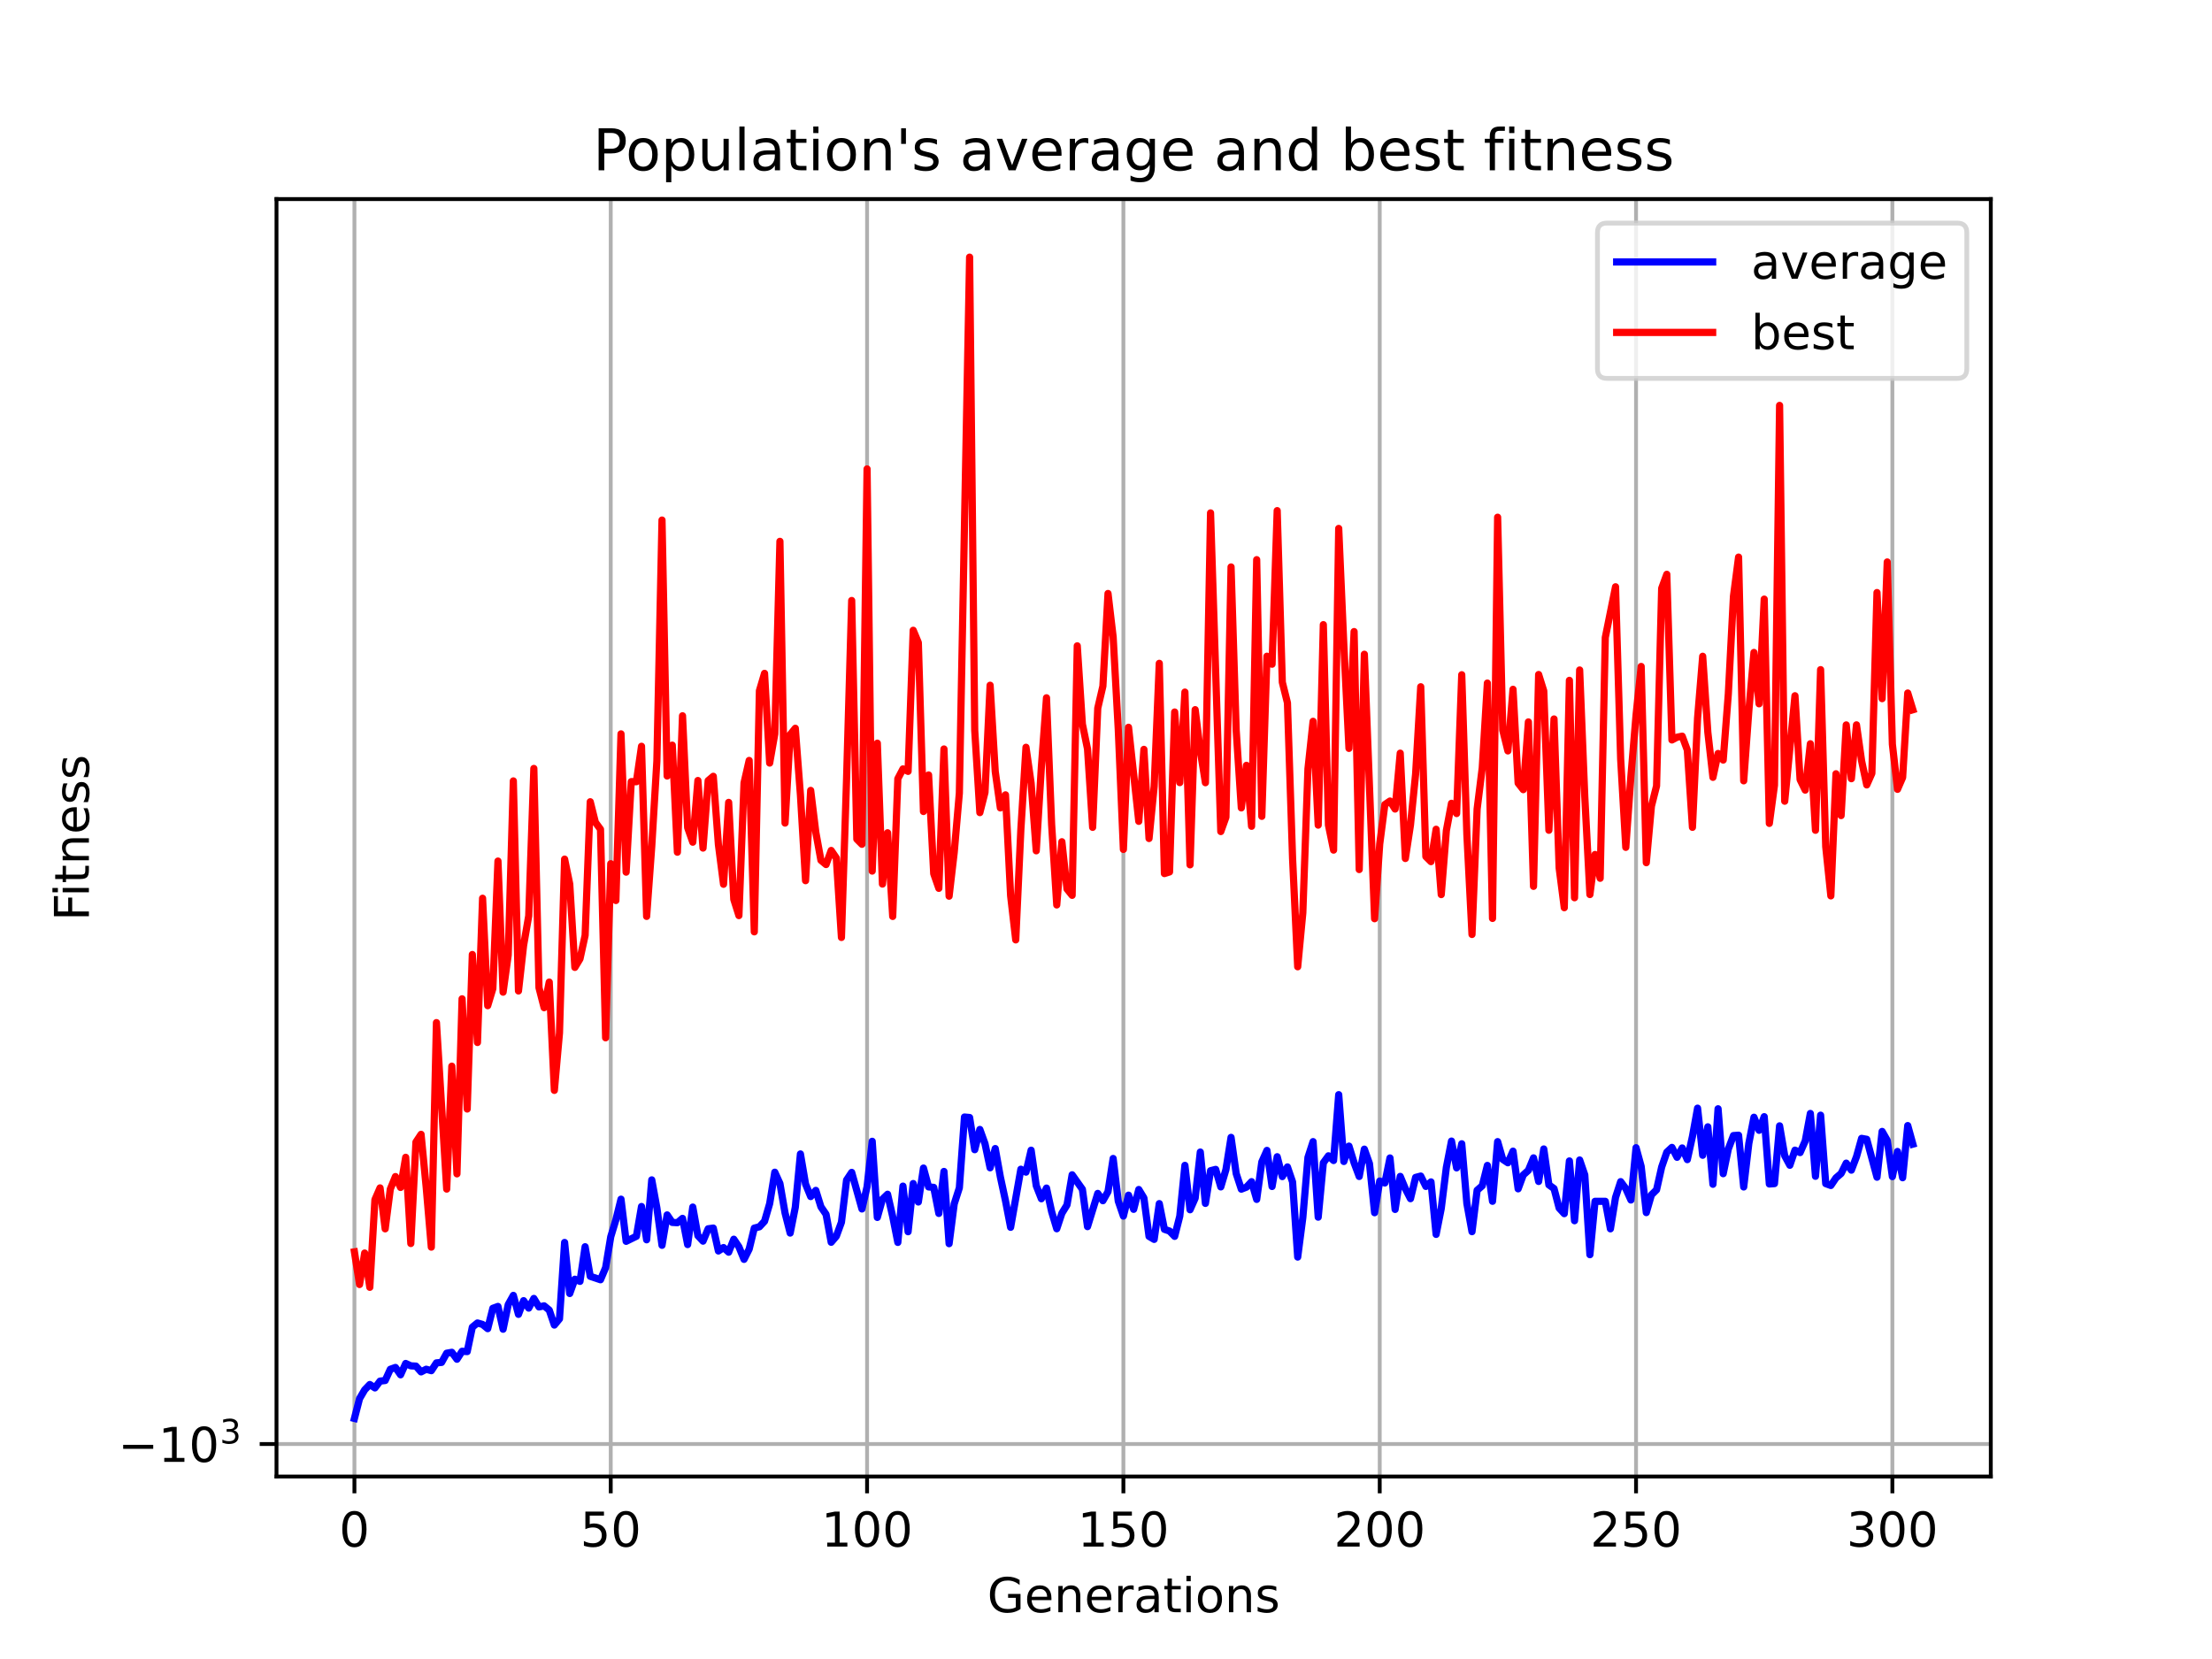 <?xml version="1.0" encoding="utf-8" standalone="no"?>
<!DOCTYPE svg PUBLIC "-//W3C//DTD SVG 1.1//EN"
  "http://www.w3.org/Graphics/SVG/1.1/DTD/svg11.dtd">
<!-- Created with matplotlib (https://matplotlib.org/) -->
<svg height="345.6pt" version="1.1" viewBox="0 0 460.8 345.6" width="460.8pt" xmlns="http://www.w3.org/2000/svg" xmlns:xlink="http://www.w3.org/1999/xlink">
 <defs>
  <style type="text/css">*{stroke-linecap:butt;stroke-linejoin:round;}</style>
 </defs>
 <g id="figure_1">
  <g id="patch_1">
   <path d="M 0 345.6 
L 460.8 345.6 
L 460.8 0 
L 0 0 
z
" style="fill:#ffffff;"/>
  </g>
  <g id="axes_1">
   <g id="patch_2">
    <path d="M 57.6 307.584 
L 414.72 307.584 
L 414.72 41.472 
L 57.6 41.472 
z
" style="fill:#ffffff;"/>
   </g>
   <g id="matplotlib.axis_1">
    <g id="xtick_1">
     <g id="line2d_1">
      <path clip-path="url(#p4aeffd0d2a)" d="M 73.833 307.584 
L 73.833 41.472 
" style="fill:none;stroke:#b0b0b0;stroke-linecap:square;stroke-width:0.8;"/>
     </g>
     <g id="line2d_2">
      <defs>
       <path d="M 0 0 
L 0 3.5 
" id="mcb5a45df7e" style="stroke:#000000;stroke-width:0.8;"/>
      </defs>
      <g>
       <use style="stroke:#000000;stroke-width:0.8;" x="73.833" xlink:href="#mcb5a45df7e" y="307.584"/>
      </g>
     </g>
     <g id="text_1">
      <!-- 0 -->
      <g transform="translate(70.651 322.182)scale(0.1 -0.1)">
       <defs>
        <path d="M 31.781 66.406 
Q 24.172 66.406 20.328 58.906 
Q 16.5 51.422 16.5 36.375 
Q 16.5 21.391 20.328 13.891 
Q 24.172 6.391 31.781 6.391 
Q 39.453 6.391 43.281 13.891 
Q 47.125 21.391 47.125 36.375 
Q 47.125 51.422 43.281 58.906 
Q 39.453 66.406 31.781 66.406 
z
M 31.781 74.219 
Q 44.047 74.219 50.516 64.516 
Q 56.984 54.828 56.984 36.375 
Q 56.984 17.969 50.516 8.266 
Q 44.047 -1.422 31.781 -1.422 
Q 19.531 -1.422 13.062 8.266 
Q 6.594 17.969 6.594 36.375 
Q 6.594 54.828 13.062 64.516 
Q 19.531 74.219 31.781 74.219 
z
" id="DejaVuSans-48"/>
       </defs>
       <use xlink:href="#DejaVuSans-48"/>
      </g>
     </g>
    </g>
    <g id="xtick_2">
     <g id="line2d_3">
      <path clip-path="url(#p4aeffd0d2a)" d="M 127.23 307.584 
L 127.23 41.472 
" style="fill:none;stroke:#b0b0b0;stroke-linecap:square;stroke-width:0.8;"/>
     </g>
     <g id="line2d_4">
      <g>
       <use style="stroke:#000000;stroke-width:0.8;" x="127.23" xlink:href="#mcb5a45df7e" y="307.584"/>
      </g>
     </g>
     <g id="text_2">
      <!-- 50 -->
      <g transform="translate(120.867 322.182)scale(0.1 -0.1)">
       <defs>
        <path d="M 10.797 72.906 
L 49.516 72.906 
L 49.516 64.594 
L 19.828 64.594 
L 19.828 46.734 
Q 21.969 47.469 24.109 47.828 
Q 26.266 48.188 28.422 48.188 
Q 40.625 48.188 47.75 41.5 
Q 54.891 34.812 54.891 23.391 
Q 54.891 11.625 47.562 5.094 
Q 40.234 -1.422 26.906 -1.422 
Q 22.312 -1.422 17.547 -0.641 
Q 12.797 0.141 7.719 1.703 
L 7.719 11.625 
Q 12.109 9.234 16.797 8.062 
Q 21.484 6.891 26.703 6.891 
Q 35.156 6.891 40.078 11.328 
Q 45.016 15.766 45.016 23.391 
Q 45.016 31 40.078 35.438 
Q 35.156 39.891 26.703 39.891 
Q 22.75 39.891 18.812 39.016 
Q 14.891 38.141 10.797 36.281 
z
" id="DejaVuSans-53"/>
       </defs>
       <use xlink:href="#DejaVuSans-53"/>
       <use x="63.623" xlink:href="#DejaVuSans-48"/>
      </g>
     </g>
    </g>
    <g id="xtick_3">
     <g id="line2d_5">
      <path clip-path="url(#p4aeffd0d2a)" d="M 180.627 307.584 
L 180.627 41.472 
" style="fill:none;stroke:#b0b0b0;stroke-linecap:square;stroke-width:0.8;"/>
     </g>
     <g id="line2d_6">
      <g>
       <use style="stroke:#000000;stroke-width:0.8;" x="180.627" xlink:href="#mcb5a45df7e" y="307.584"/>
      </g>
     </g>
     <g id="text_3">
      <!-- 100 -->
      <g transform="translate(171.083 322.182)scale(0.1 -0.1)">
       <defs>
        <path d="M 12.406 8.297 
L 28.516 8.297 
L 28.516 63.922 
L 10.984 60.406 
L 10.984 69.391 
L 28.422 72.906 
L 38.281 72.906 
L 38.281 8.297 
L 54.391 8.297 
L 54.391 0 
L 12.406 0 
z
" id="DejaVuSans-49"/>
       </defs>
       <use xlink:href="#DejaVuSans-49"/>
       <use x="63.623" xlink:href="#DejaVuSans-48"/>
       <use x="127.246" xlink:href="#DejaVuSans-48"/>
      </g>
     </g>
    </g>
    <g id="xtick_4">
     <g id="line2d_7">
      <path clip-path="url(#p4aeffd0d2a)" d="M 234.024 307.584 
L 234.024 41.472 
" style="fill:none;stroke:#b0b0b0;stroke-linecap:square;stroke-width:0.8;"/>
     </g>
     <g id="line2d_8">
      <g>
       <use style="stroke:#000000;stroke-width:0.8;" x="234.024" xlink:href="#mcb5a45df7e" y="307.584"/>
      </g>
     </g>
     <g id="text_4">
      <!-- 150 -->
      <g transform="translate(224.48 322.182)scale(0.1 -0.1)">
       <use xlink:href="#DejaVuSans-49"/>
       <use x="63.623" xlink:href="#DejaVuSans-53"/>
       <use x="127.246" xlink:href="#DejaVuSans-48"/>
      </g>
     </g>
    </g>
    <g id="xtick_5">
     <g id="line2d_9">
      <path clip-path="url(#p4aeffd0d2a)" d="M 287.421 307.584 
L 287.421 41.472 
" style="fill:none;stroke:#b0b0b0;stroke-linecap:square;stroke-width:0.8;"/>
     </g>
     <g id="line2d_10">
      <g>
       <use style="stroke:#000000;stroke-width:0.8;" x="287.421" xlink:href="#mcb5a45df7e" y="307.584"/>
      </g>
     </g>
     <g id="text_5">
      <!-- 200 -->
      <g transform="translate(277.877 322.182)scale(0.1 -0.1)">
       <defs>
        <path d="M 19.188 8.297 
L 53.609 8.297 
L 53.609 0 
L 7.328 0 
L 7.328 8.297 
Q 12.938 14.109 22.625 23.891 
Q 32.328 33.688 34.812 36.531 
Q 39.547 41.844 41.422 45.531 
Q 43.312 49.219 43.312 52.781 
Q 43.312 58.594 39.234 62.25 
Q 35.156 65.922 28.609 65.922 
Q 23.969 65.922 18.812 64.312 
Q 13.672 62.703 7.812 59.422 
L 7.812 69.391 
Q 13.766 71.781 18.938 73 
Q 24.125 74.219 28.422 74.219 
Q 39.75 74.219 46.484 68.547 
Q 53.219 62.891 53.219 53.422 
Q 53.219 48.922 51.531 44.891 
Q 49.859 40.875 45.406 35.406 
Q 44.188 33.984 37.641 27.219 
Q 31.109 20.453 19.188 8.297 
z
" id="DejaVuSans-50"/>
       </defs>
       <use xlink:href="#DejaVuSans-50"/>
       <use x="63.623" xlink:href="#DejaVuSans-48"/>
       <use x="127.246" xlink:href="#DejaVuSans-48"/>
      </g>
     </g>
    </g>
    <g id="xtick_6">
     <g id="line2d_11">
      <path clip-path="url(#p4aeffd0d2a)" d="M 340.818 307.584 
L 340.818 41.472 
" style="fill:none;stroke:#b0b0b0;stroke-linecap:square;stroke-width:0.8;"/>
     </g>
     <g id="line2d_12">
      <g>
       <use style="stroke:#000000;stroke-width:0.8;" x="340.818" xlink:href="#mcb5a45df7e" y="307.584"/>
      </g>
     </g>
     <g id="text_6">
      <!-- 250 -->
      <g transform="translate(331.275 322.182)scale(0.1 -0.1)">
       <use xlink:href="#DejaVuSans-50"/>
       <use x="63.623" xlink:href="#DejaVuSans-53"/>
       <use x="127.246" xlink:href="#DejaVuSans-48"/>
      </g>
     </g>
    </g>
    <g id="xtick_7">
     <g id="line2d_13">
      <path clip-path="url(#p4aeffd0d2a)" d="M 394.216 307.584 
L 394.216 41.472 
" style="fill:none;stroke:#b0b0b0;stroke-linecap:square;stroke-width:0.8;"/>
     </g>
     <g id="line2d_14">
      <g>
       <use style="stroke:#000000;stroke-width:0.8;" x="394.216" xlink:href="#mcb5a45df7e" y="307.584"/>
      </g>
     </g>
     <g id="text_7">
      <!-- 300 -->
      <g transform="translate(384.672 322.182)scale(0.1 -0.1)">
       <defs>
        <path d="M 40.578 39.312 
Q 47.656 37.797 51.625 33 
Q 55.609 28.219 55.609 21.188 
Q 55.609 10.406 48.188 4.484 
Q 40.766 -1.422 27.094 -1.422 
Q 22.516 -1.422 17.656 -0.516 
Q 12.797 0.391 7.625 2.203 
L 7.625 11.719 
Q 11.719 9.328 16.594 8.109 
Q 21.484 6.891 26.812 6.891 
Q 36.078 6.891 40.938 10.547 
Q 45.797 14.203 45.797 21.188 
Q 45.797 27.641 41.281 31.266 
Q 36.766 34.906 28.719 34.906 
L 20.219 34.906 
L 20.219 43.016 
L 29.109 43.016 
Q 36.375 43.016 40.234 45.922 
Q 44.094 48.828 44.094 54.297 
Q 44.094 59.906 40.109 62.906 
Q 36.141 65.922 28.719 65.922 
Q 24.656 65.922 20.016 65.031 
Q 15.375 64.156 9.812 62.312 
L 9.812 71.094 
Q 15.438 72.656 20.344 73.438 
Q 25.25 74.219 29.594 74.219 
Q 40.828 74.219 47.359 69.109 
Q 53.906 64.016 53.906 55.328 
Q 53.906 49.266 50.438 45.094 
Q 46.969 40.922 40.578 39.312 
z
" id="DejaVuSans-51"/>
       </defs>
       <use xlink:href="#DejaVuSans-51"/>
       <use x="63.623" xlink:href="#DejaVuSans-48"/>
       <use x="127.246" xlink:href="#DejaVuSans-48"/>
      </g>
     </g>
    </g>
    <g id="text_8">
     <!-- Generations -->
     <g transform="translate(205.662 335.861)scale(0.1 -0.1)">
      <defs>
       <path d="M 59.516 10.406 
L 59.516 29.984 
L 43.406 29.984 
L 43.406 38.094 
L 69.281 38.094 
L 69.281 6.781 
Q 63.578 2.734 56.688 0.656 
Q 49.812 -1.422 42 -1.422 
Q 24.906 -1.422 15.25 8.562 
Q 5.609 18.562 5.609 36.375 
Q 5.609 54.25 15.25 64.234 
Q 24.906 74.219 42 74.219 
Q 49.125 74.219 55.547 72.453 
Q 61.969 70.703 67.391 67.281 
L 67.391 56.781 
Q 61.922 61.422 55.766 63.766 
Q 49.609 66.109 42.828 66.109 
Q 29.438 66.109 22.719 58.641 
Q 16.016 51.172 16.016 36.375 
Q 16.016 21.625 22.719 14.156 
Q 29.438 6.688 42.828 6.688 
Q 48.047 6.688 52.141 7.594 
Q 56.25 8.5 59.516 10.406 
z
" id="DejaVuSans-71"/>
       <path d="M 56.203 29.594 
L 56.203 25.203 
L 14.891 25.203 
Q 15.484 15.922 20.484 11.062 
Q 25.484 6.203 34.422 6.203 
Q 39.594 6.203 44.453 7.469 
Q 49.312 8.734 54.109 11.281 
L 54.109 2.781 
Q 49.266 0.734 44.188 -0.344 
Q 39.109 -1.422 33.891 -1.422 
Q 20.797 -1.422 13.156 6.188 
Q 5.516 13.812 5.516 26.812 
Q 5.516 40.234 12.766 48.109 
Q 20.016 56 32.328 56 
Q 43.359 56 49.781 48.891 
Q 56.203 41.797 56.203 29.594 
z
M 47.219 32.234 
Q 47.125 39.594 43.094 43.984 
Q 39.062 48.391 32.422 48.391 
Q 24.906 48.391 20.391 44.141 
Q 15.875 39.891 15.188 32.172 
z
" id="DejaVuSans-101"/>
       <path d="M 54.891 33.016 
L 54.891 0 
L 45.906 0 
L 45.906 32.719 
Q 45.906 40.484 42.875 44.328 
Q 39.844 48.188 33.797 48.188 
Q 26.516 48.188 22.312 43.547 
Q 18.109 38.922 18.109 30.906 
L 18.109 0 
L 9.078 0 
L 9.078 54.688 
L 18.109 54.688 
L 18.109 46.188 
Q 21.344 51.125 25.703 53.562 
Q 30.078 56 35.797 56 
Q 45.219 56 50.047 50.172 
Q 54.891 44.344 54.891 33.016 
z
" id="DejaVuSans-110"/>
       <path d="M 41.109 46.297 
Q 39.594 47.172 37.812 47.578 
Q 36.031 48 33.891 48 
Q 26.266 48 22.188 43.047 
Q 18.109 38.094 18.109 28.812 
L 18.109 0 
L 9.078 0 
L 9.078 54.688 
L 18.109 54.688 
L 18.109 46.188 
Q 20.953 51.172 25.484 53.578 
Q 30.031 56 36.531 56 
Q 37.453 56 38.578 55.875 
Q 39.703 55.766 41.062 55.516 
z
" id="DejaVuSans-114"/>
       <path d="M 34.281 27.484 
Q 23.391 27.484 19.188 25 
Q 14.984 22.516 14.984 16.5 
Q 14.984 11.719 18.141 8.906 
Q 21.297 6.109 26.703 6.109 
Q 34.188 6.109 38.703 11.406 
Q 43.219 16.703 43.219 25.484 
L 43.219 27.484 
z
M 52.203 31.203 
L 52.203 0 
L 43.219 0 
L 43.219 8.297 
Q 40.141 3.328 35.547 0.953 
Q 30.953 -1.422 24.312 -1.422 
Q 15.922 -1.422 10.953 3.297 
Q 6 8.016 6 15.922 
Q 6 25.141 12.172 29.828 
Q 18.359 34.516 30.609 34.516 
L 43.219 34.516 
L 43.219 35.406 
Q 43.219 41.609 39.141 45 
Q 35.062 48.391 27.688 48.391 
Q 23 48.391 18.547 47.266 
Q 14.109 46.141 10.016 43.891 
L 10.016 52.203 
Q 14.938 54.109 19.578 55.047 
Q 24.219 56 28.609 56 
Q 40.484 56 46.344 49.844 
Q 52.203 43.703 52.203 31.203 
z
" id="DejaVuSans-97"/>
       <path d="M 18.312 70.219 
L 18.312 54.688 
L 36.812 54.688 
L 36.812 47.703 
L 18.312 47.703 
L 18.312 18.016 
Q 18.312 11.328 20.141 9.422 
Q 21.969 7.516 27.594 7.516 
L 36.812 7.516 
L 36.812 0 
L 27.594 0 
Q 17.188 0 13.234 3.875 
Q 9.281 7.766 9.281 18.016 
L 9.281 47.703 
L 2.688 47.703 
L 2.688 54.688 
L 9.281 54.688 
L 9.281 70.219 
z
" id="DejaVuSans-116"/>
       <path d="M 9.422 54.688 
L 18.406 54.688 
L 18.406 0 
L 9.422 0 
z
M 9.422 75.984 
L 18.406 75.984 
L 18.406 64.594 
L 9.422 64.594 
z
" id="DejaVuSans-105"/>
       <path d="M 30.609 48.391 
Q 23.391 48.391 19.188 42.75 
Q 14.984 37.109 14.984 27.297 
Q 14.984 17.484 19.156 11.844 
Q 23.344 6.203 30.609 6.203 
Q 37.797 6.203 41.984 11.859 
Q 46.188 17.531 46.188 27.297 
Q 46.188 37.016 41.984 42.703 
Q 37.797 48.391 30.609 48.391 
z
M 30.609 56 
Q 42.328 56 49.016 48.375 
Q 55.719 40.766 55.719 27.297 
Q 55.719 13.875 49.016 6.219 
Q 42.328 -1.422 30.609 -1.422 
Q 18.844 -1.422 12.172 6.219 
Q 5.516 13.875 5.516 27.297 
Q 5.516 40.766 12.172 48.375 
Q 18.844 56 30.609 56 
z
" id="DejaVuSans-111"/>
       <path d="M 44.281 53.078 
L 44.281 44.578 
Q 40.484 46.531 36.375 47.5 
Q 32.281 48.484 27.875 48.484 
Q 21.188 48.484 17.844 46.438 
Q 14.5 44.391 14.5 40.281 
Q 14.5 37.156 16.891 35.375 
Q 19.281 33.594 26.516 31.984 
L 29.594 31.297 
Q 39.156 29.25 43.188 25.516 
Q 47.219 21.781 47.219 15.094 
Q 47.219 7.469 41.188 3.016 
Q 35.156 -1.422 24.609 -1.422 
Q 20.219 -1.422 15.453 -0.562 
Q 10.688 0.297 5.422 2 
L 5.422 11.281 
Q 10.406 8.688 15.234 7.391 
Q 20.062 6.109 24.812 6.109 
Q 31.156 6.109 34.562 8.281 
Q 37.984 10.453 37.984 14.406 
Q 37.984 18.062 35.516 20.016 
Q 33.062 21.969 24.703 23.781 
L 21.578 24.516 
Q 13.234 26.266 9.516 29.906 
Q 5.812 33.547 5.812 39.891 
Q 5.812 47.609 11.281 51.797 
Q 16.75 56 26.812 56 
Q 31.781 56 36.172 55.266 
Q 40.578 54.547 44.281 53.078 
z
" id="DejaVuSans-115"/>
      </defs>
      <use xlink:href="#DejaVuSans-71"/>
      <use x="77.49" xlink:href="#DejaVuSans-101"/>
      <use x="139.014" xlink:href="#DejaVuSans-110"/>
      <use x="202.393" xlink:href="#DejaVuSans-101"/>
      <use x="263.916" xlink:href="#DejaVuSans-114"/>
      <use x="305.029" xlink:href="#DejaVuSans-97"/>
      <use x="366.309" xlink:href="#DejaVuSans-116"/>
      <use x="405.518" xlink:href="#DejaVuSans-105"/>
      <use x="433.301" xlink:href="#DejaVuSans-111"/>
      <use x="494.482" xlink:href="#DejaVuSans-110"/>
      <use x="557.861" xlink:href="#DejaVuSans-115"/>
     </g>
    </g>
   </g>
   <g id="matplotlib.axis_2">
    <g id="ytick_1">
     <g id="line2d_15">
      <path clip-path="url(#p4aeffd0d2a)" d="M 57.6 300.812 
L 414.72 300.812 
" style="fill:none;stroke:#b0b0b0;stroke-linecap:square;stroke-width:0.8;"/>
     </g>
     <g id="line2d_16">
      <defs>
       <path d="M 0 0 
L -3.5 0 
" id="ma4ad6a273e" style="stroke:#000000;stroke-width:0.8;"/>
      </defs>
      <g>
       <use style="stroke:#000000;stroke-width:0.8;" x="57.6" xlink:href="#ma4ad6a273e" y="300.812"/>
      </g>
     </g>
     <g id="text_9">
      <!-- $\mathdefault{-10^{3}}$ -->
      <g transform="translate(24.6 304.612)scale(0.1 -0.1)">
       <defs>
        <path d="M 10.594 35.5 
L 73.188 35.5 
L 73.188 27.203 
L 10.594 27.203 
z
" id="DejaVuSans-8722"/>
       </defs>
       <use transform="translate(0 0.766)" xlink:href="#DejaVuSans-8722"/>
       <use transform="translate(83.789 0.766)" xlink:href="#DejaVuSans-49"/>
       <use transform="translate(147.412 0.766)" xlink:href="#DejaVuSans-48"/>
       <use transform="translate(211.992 39.047)scale(0.7)" xlink:href="#DejaVuSans-51"/>
      </g>
     </g>
    </g>
    <g id="text_10">
     <!-- Fitness -->
     <g transform="translate(18.52 191.845)rotate(-90)scale(0.1 -0.1)">
      <defs>
       <path d="M 9.812 72.906 
L 51.703 72.906 
L 51.703 64.594 
L 19.672 64.594 
L 19.672 43.109 
L 48.578 43.109 
L 48.578 34.812 
L 19.672 34.812 
L 19.672 0 
L 9.812 0 
z
" id="DejaVuSans-70"/>
      </defs>
      <use xlink:href="#DejaVuSans-70"/>
      <use x="50.27" xlink:href="#DejaVuSans-105"/>
      <use x="78.053" xlink:href="#DejaVuSans-116"/>
      <use x="117.262" xlink:href="#DejaVuSans-110"/>
      <use x="180.641" xlink:href="#DejaVuSans-101"/>
      <use x="242.164" xlink:href="#DejaVuSans-115"/>
      <use x="294.264" xlink:href="#DejaVuSans-115"/>
     </g>
    </g>
   </g>
   <g id="line2d_17">
    <path clip-path="url(#p4aeffd0d2a)" d="M 73.833 295.488 
L 74.901 291.359 
L 75.969 289.532 
L 77.037 288.419 
L 78.104 289.127 
L 79.172 287.71 
L 80.24 287.585 
L 81.308 285.248 
L 82.376 284.866 
L 83.444 286.396 
L 84.512 284.036 
L 85.58 284.527 
L 86.648 284.585 
L 87.716 285.792 
L 88.784 285.237 
L 89.852 285.537 
L 90.92 283.91 
L 91.988 283.814 
L 93.056 281.897 
L 94.124 281.709 
L 95.192 283.154 
L 96.26 281.496 
L 97.327 281.558 
L 98.395 276.472 
L 99.463 275.601 
L 100.531 275.902 
L 101.599 276.783 
L 102.667 272.542 
L 103.735 272.155 
L 104.803 276.901 
L 105.871 271.764 
L 106.939 269.85 
L 108.007 273.802 
L 109.075 270.954 
L 110.143 272.504 
L 111.211 270.489 
L 112.279 272.259 
L 113.347 272.031 
L 114.415 272.913 
L 115.482 276.035 
L 116.55 274.738 
L 117.618 258.828 
L 118.686 269.462 
L 119.754 266.483 
L 120.822 266.933 
L 121.89 259.717 
L 122.958 265.876 
L 125.094 266.597 
L 126.162 264.069 
L 127.23 257.642 
L 128.298 254.114 
L 129.366 249.813 
L 130.434 258.588 
L 132.57 257.541 
L 133.638 251.338 
L 134.705 258.269 
L 135.773 245.789 
L 136.841 251.633 
L 137.909 259.42 
L 138.977 253.087 
L 140.045 254.651 
L 141.113 254.712 
L 142.181 253.81 
L 143.249 259.265 
L 144.317 251.456 
L 145.385 257.412 
L 146.453 258.552 
L 147.521 255.982 
L 148.589 255.834 
L 149.657 260.602 
L 150.725 259.89 
L 151.793 260.852 
L 152.86 258.153 
L 153.928 259.74 
L 154.996 262.347 
L 156.064 260.216 
L 157.132 255.837 
L 158.2 255.565 
L 159.268 254.411 
L 160.336 250.733 
L 161.404 244.193 
L 162.472 246.549 
L 163.54 252.69 
L 164.608 256.869 
L 165.676 251.494 
L 166.744 240.389 
L 167.812 246.657 
L 168.88 249.266 
L 169.948 247.981 
L 171.016 251.405 
L 172.083 252.965 
L 173.151 258.787 
L 174.219 257.535 
L 175.287 254.614 
L 176.355 245.833 
L 177.423 244.231 
L 179.559 251.849 
L 180.627 247.206 
L 181.695 237.752 
L 182.763 253.61 
L 183.831 249.809 
L 184.899 248.785 
L 185.967 253.451 
L 187.035 258.819 
L 188.103 247.091 
L 189.171 256.589 
L 190.238 246.552 
L 191.306 250.396 
L 192.374 243.33 
L 193.442 247.258 
L 194.51 247.353 
L 195.578 252.78 
L 196.646 244.033 
L 197.714 259.082 
L 198.782 250.783 
L 199.85 247.449 
L 200.918 232.699 
L 201.986 232.797 
L 203.054 239.502 
L 204.122 235.287 
L 205.19 238.25 
L 206.258 243.274 
L 207.326 239.263 
L 208.393 245.182 
L 209.461 250.141 
L 210.529 255.672 
L 212.665 243.57 
L 213.733 244.176 
L 214.801 239.609 
L 215.869 247.005 
L 216.937 249.724 
L 218.005 247.497 
L 219.073 252.402 
L 220.141 255.97 
L 221.209 252.743 
L 222.277 251.011 
L 223.345 244.733 
L 225.481 247.752 
L 226.549 255.528 
L 228.684 248.611 
L 229.752 250.13 
L 230.82 248.234 
L 231.888 241.334 
L 232.956 250.221 
L 234.024 253.331 
L 235.092 248.976 
L 236.16 251.926 
L 237.228 247.798 
L 238.296 249.559 
L 239.364 257.557 
L 240.432 258.188 
L 241.5 250.735 
L 242.568 256.089 
L 243.636 256.451 
L 244.704 257.554 
L 245.771 253.348 
L 246.839 242.766 
L 247.907 252.013 
L 248.975 249.601 
L 250.043 239.995 
L 251.111 250.689 
L 252.179 243.881 
L 253.247 243.604 
L 254.315 247.253 
L 255.383 243.65 
L 256.451 236.936 
L 257.519 244.463 
L 258.587 247.725 
L 259.655 247.308 
L 260.723 246.164 
L 261.791 249.856 
L 262.859 242.052 
L 263.927 239.651 
L 264.994 247.166 
L 266.062 240.967 
L 267.13 245.103 
L 268.198 243.095 
L 269.266 246.225 
L 270.334 261.868 
L 271.402 253.653 
L 272.47 241.114 
L 273.538 237.82 
L 274.606 253.558 
L 275.674 242.239 
L 276.742 240.775 
L 277.81 241.753 
L 278.878 228.038 
L 279.946 241.958 
L 281.014 238.757 
L 282.082 242.228 
L 283.149 245.079 
L 284.217 239.39 
L 285.285 242.403 
L 286.353 252.631 
L 287.421 246.033 
L 288.489 246.435 
L 289.557 241.225 
L 290.625 251.946 
L 291.693 245.064 
L 292.761 247.631 
L 293.829 249.707 
L 294.897 245.275 
L 295.965 244.998 
L 297.033 247.156 
L 298.101 246.216 
L 299.169 257.146 
L 300.237 251.75 
L 301.304 243.187 
L 302.372 237.708 
L 303.44 243.289 
L 304.508 238.271 
L 305.576 250.711 
L 306.644 256.578 
L 307.712 247.95 
L 308.78 247.022 
L 309.848 242.778 
L 310.916 250.249 
L 311.984 237.822 
L 313.052 241.522 
L 314.12 242.228 
L 315.188 239.807 
L 316.256 247.653 
L 317.324 244.766 
L 318.392 243.8 
L 319.46 241.204 
L 320.527 246.118 
L 321.595 239.35 
L 322.663 246.829 
L 323.731 247.601 
L 324.799 251.669 
L 325.867 252.826 
L 326.935 241.846 
L 328.003 254.299 
L 329.071 241.646 
L 330.139 244.758 
L 331.207 261.375 
L 332.275 250.258 
L 334.411 250.258 
L 335.479 255.987 
L 336.547 249.449 
L 337.615 246.156 
L 338.682 247.605 
L 339.75 249.982 
L 340.818 239.09 
L 341.886 242.996 
L 342.954 252.604 
L 344.022 248.913 
L 345.09 247.86 
L 346.158 243.104 
L 347.226 240.017 
L 348.294 239.025 
L 349.362 241.086 
L 350.43 239.139 
L 351.498 241.569 
L 352.566 236.75 
L 353.634 230.849 
L 354.702 240.662 
L 355.77 234.737 
L 356.838 246.704 
L 357.905 230.979 
L 358.973 244.504 
L 360.041 239.365 
L 361.109 236.559 
L 362.177 236.486 
L 363.245 247.267 
L 364.313 238.197 
L 365.381 232.742 
L 366.449 235.46 
L 367.517 232.624 
L 368.585 246.647 
L 369.653 246.568 
L 370.721 234.532 
L 371.789 240.766 
L 372.857 242.746 
L 373.925 239.601 
L 374.993 240.105 
L 376.06 237.685 
L 377.128 231.955 
L 378.196 245.044 
L 379.264 232.314 
L 380.332 246.572 
L 381.4 246.961 
L 382.468 245.377 
L 383.536 244.462 
L 384.604 242.304 
L 385.672 243.765 
L 386.74 240.958 
L 387.808 237.142 
L 388.876 237.337 
L 391.012 245.233 
L 392.08 235.698 
L 393.148 237.57 
L 394.216 245.108 
L 395.283 239.876 
L 396.351 245.341 
L 397.419 234.479 
L 398.487 238.347 
L 398.487 238.347 
" style="fill:none;stroke:#0000ff;stroke-linecap:square;stroke-width:1.5;"/>
   </g>
   <g id="line2d_18">
    <path clip-path="url(#p4aeffd0d2a)" d="M 73.833 260.786 
L 74.901 267.586 
L 75.969 261.029 
L 77.037 268.169 
L 78.104 249.914 
L 79.172 247.458 
L 80.24 255.987 
L 81.308 247.711 
L 82.376 245.101 
L 83.444 247.367 
L 84.512 241.09 
L 85.58 259.044 
L 86.648 237.918 
L 87.716 236.302 
L 88.784 247.32 
L 89.852 259.802 
L 90.92 213.028 
L 93.056 247.706 
L 94.124 222.107 
L 95.192 244.535 
L 96.26 208.072 
L 97.327 231.028 
L 98.395 198.841 
L 99.463 217.169 
L 100.531 187.124 
L 101.599 209.5 
L 102.667 205.946 
L 103.735 179.377 
L 104.803 206.684 
L 105.871 198.946 
L 106.939 162.679 
L 108.007 206.438 
L 109.075 196.945 
L 110.143 190.791 
L 111.211 160.083 
L 112.279 205.757 
L 113.347 209.917 
L 114.415 204.581 
L 115.482 227.143 
L 116.55 215.191 
L 117.618 178.973 
L 118.686 184.165 
L 119.754 201.525 
L 120.822 199.749 
L 121.89 194.845 
L 122.958 167.02 
L 124.026 171.303 
L 125.094 172.754 
L 126.162 216.191 
L 127.23 179.924 
L 128.298 187.591 
L 129.366 152.879 
L 130.434 181.681 
L 131.502 162.828 
L 132.57 162.846 
L 133.638 155.465 
L 134.705 190.899 
L 135.773 176.279 
L 136.841 158.525 
L 137.909 108.339 
L 138.977 161.654 
L 140.045 155.228 
L 141.113 177.529 
L 142.181 149.113 
L 143.249 172.411 
L 144.317 175.443 
L 145.385 162.594 
L 146.453 176.667 
L 147.521 162.621 
L 148.589 161.719 
L 149.657 175.946 
L 150.725 184.207 
L 151.793 167.154 
L 152.86 187.35 
L 153.928 190.732 
L 154.996 163.084 
L 156.064 158.416 
L 157.132 194.116 
L 158.2 143.883 
L 159.268 140.271 
L 160.336 158.96 
L 161.404 152.883 
L 162.472 112.77 
L 163.54 171.46 
L 164.608 153.037 
L 165.676 151.715 
L 166.744 165.586 
L 167.812 183.459 
L 168.88 164.655 
L 169.948 173.372 
L 171.016 179.214 
L 172.083 180.101 
L 173.151 177.167 
L 174.219 178.736 
L 175.287 195.29 
L 176.355 162.285 
L 177.423 125.095 
L 178.491 174.808 
L 179.559 175.88 
L 180.627 97.687 
L 181.695 181.464 
L 182.763 154.817 
L 183.831 184.169 
L 184.899 173.484 
L 185.967 190.911 
L 187.035 162.222 
L 188.103 160.18 
L 189.171 160.692 
L 190.238 131.301 
L 191.306 133.87 
L 192.374 169.048 
L 193.442 161.439 
L 194.51 182.002 
L 195.578 185.056 
L 196.646 156.027 
L 197.714 186.692 
L 198.782 177.551 
L 199.85 165.228 
L 201.986 53.568 
L 203.054 152.145 
L 204.122 169.281 
L 205.19 165.071 
L 206.258 142.75 
L 207.326 160.722 
L 208.393 168.304 
L 209.461 165.579 
L 210.529 186.58 
L 211.597 195.796 
L 212.665 172.781 
L 213.733 155.674 
L 214.801 163.148 
L 215.869 177.239 
L 216.937 159.767 
L 218.005 145.363 
L 219.073 171.743 
L 220.141 188.516 
L 221.209 175.351 
L 222.277 185.19 
L 223.345 186.516 
L 224.413 134.543 
L 225.481 150.842 
L 226.549 156.016 
L 227.616 172.349 
L 228.684 147.53 
L 229.752 142.936 
L 230.82 123.634 
L 231.888 132.69 
L 232.956 151.942 
L 234.024 176.949 
L 235.092 151.508 
L 237.228 171.096 
L 238.296 156.109 
L 239.364 174.674 
L 240.432 163.827 
L 241.5 138.186 
L 242.568 181.982 
L 243.636 181.639 
L 244.704 148.326 
L 245.771 163.034 
L 246.839 144.177 
L 247.907 180.16 
L 248.975 147.839 
L 250.043 156.424 
L 251.111 163.051 
L 252.179 106.847 
L 254.315 173.225 
L 255.383 170.24 
L 256.451 118.107 
L 257.519 152.111 
L 258.587 168.299 
L 259.655 159.435 
L 260.723 172.127 
L 261.791 116.59 
L 262.859 170.058 
L 263.927 136.704 
L 264.994 138.369 
L 266.062 106.374 
L 267.13 142.119 
L 268.198 146.414 
L 269.266 178.809 
L 270.334 201.395 
L 271.402 190.146 
L 272.47 160.188 
L 273.538 150.263 
L 274.606 171.887 
L 275.674 130.129 
L 276.742 171.883 
L 277.81 177.092 
L 278.878 110.083 
L 279.946 134.402 
L 281.014 155.903 
L 282.082 131.569 
L 283.149 181.14 
L 284.217 136.294 
L 286.353 191.384 
L 287.421 175.826 
L 288.489 167.6 
L 289.557 166.87 
L 290.625 168.538 
L 291.693 156.897 
L 292.761 178.838 
L 293.829 171.851 
L 294.897 161.259 
L 295.965 143.065 
L 297.033 178.43 
L 298.101 179.492 
L 299.169 172.754 
L 300.237 186.361 
L 301.304 173.018 
L 302.372 167.348 
L 303.44 169.475 
L 304.508 140.56 
L 305.576 173.833 
L 306.644 194.665 
L 307.712 168.53 
L 308.78 159.944 
L 309.848 142.295 
L 310.916 191.324 
L 311.984 107.747 
L 313.052 152.111 
L 314.12 156.427 
L 315.188 143.595 
L 316.256 163.135 
L 317.324 164.497 
L 318.392 150.39 
L 319.46 184.64 
L 320.527 140.515 
L 321.595 143.941 
L 322.663 172.956 
L 323.731 149.775 
L 324.799 180.804 
L 325.867 189.092 
L 326.935 141.731 
L 328.003 187.017 
L 329.071 139.572 
L 330.139 165.932 
L 331.207 186.35 
L 332.275 178.006 
L 333.343 182.961 
L 334.411 132.813 
L 336.547 122.24 
L 337.615 158.144 
L 338.682 176.519 
L 339.75 161.681 
L 340.818 148.997 
L 341.886 138.835 
L 342.954 179.713 
L 344.022 167.942 
L 345.09 163.728 
L 346.158 122.557 
L 347.226 119.639 
L 348.294 154.145 
L 349.362 153.574 
L 350.43 153.358 
L 351.498 156.258 
L 352.566 172.347 
L 353.634 149.617 
L 354.702 136.716 
L 355.77 152.514 
L 356.838 161.933 
L 357.905 156.966 
L 358.973 158.333 
L 360.041 144.564 
L 361.109 124.234 
L 362.177 116.056 
L 363.245 162.66 
L 364.313 148.084 
L 365.381 135.916 
L 366.449 146.616 
L 367.517 124.808 
L 368.585 171.529 
L 369.653 163.586 
L 370.721 84.451 
L 371.789 166.906 
L 373.925 144.938 
L 374.993 162.409 
L 376.06 164.592 
L 377.128 154.942 
L 378.196 172.963 
L 379.264 139.5 
L 380.332 176.377 
L 381.4 186.629 
L 382.468 161.191 
L 383.536 169.902 
L 384.604 151.014 
L 385.672 162.219 
L 386.74 151.003 
L 387.808 158.519 
L 388.876 163.512 
L 389.944 161.11 
L 391.012 123.439 
L 392.08 145.54 
L 393.148 117.066 
L 394.216 155.027 
L 395.283 164.43 
L 396.351 161.967 
L 397.419 144.369 
L 398.487 147.857 
L 398.487 147.857 
" style="fill:none;stroke:#ff0000;stroke-linecap:square;stroke-width:1.5;"/>
   </g>
   <g id="patch_3">
    <path d="M 57.6 307.584 
L 57.6 41.472 
" style="fill:none;stroke:#000000;stroke-linecap:square;stroke-linejoin:miter;stroke-width:0.8;"/>
   </g>
   <g id="patch_4">
    <path d="M 414.72 307.584 
L 414.72 41.472 
" style="fill:none;stroke:#000000;stroke-linecap:square;stroke-linejoin:miter;stroke-width:0.8;"/>
   </g>
   <g id="patch_5">
    <path d="M 57.6 307.584 
L 414.72 307.584 
" style="fill:none;stroke:#000000;stroke-linecap:square;stroke-linejoin:miter;stroke-width:0.8;"/>
   </g>
   <g id="patch_6">
    <path d="M 57.6 41.472 
L 414.72 41.472 
" style="fill:none;stroke:#000000;stroke-linecap:square;stroke-linejoin:miter;stroke-width:0.8;"/>
   </g>
   <g id="text_11">
    <!-- Population's average and best fitness -->
    <g transform="translate(123.53 35.472)scale(0.12 -0.12)">
     <defs>
      <path d="M 19.672 64.797 
L 19.672 37.406 
L 32.078 37.406 
Q 38.969 37.406 42.719 40.969 
Q 46.484 44.531 46.484 51.125 
Q 46.484 57.672 42.719 61.234 
Q 38.969 64.797 32.078 64.797 
z
M 9.812 72.906 
L 32.078 72.906 
Q 44.344 72.906 50.609 67.359 
Q 56.891 61.812 56.891 51.125 
Q 56.891 40.328 50.609 34.812 
Q 44.344 29.297 32.078 29.297 
L 19.672 29.297 
L 19.672 0 
L 9.812 0 
z
" id="DejaVuSans-80"/>
      <path d="M 18.109 8.203 
L 18.109 -20.797 
L 9.078 -20.797 
L 9.078 54.688 
L 18.109 54.688 
L 18.109 46.391 
Q 20.953 51.266 25.266 53.625 
Q 29.594 56 35.594 56 
Q 45.562 56 51.781 48.094 
Q 58.016 40.188 58.016 27.297 
Q 58.016 14.406 51.781 6.484 
Q 45.562 -1.422 35.594 -1.422 
Q 29.594 -1.422 25.266 0.953 
Q 20.953 3.328 18.109 8.203 
z
M 48.688 27.297 
Q 48.688 37.203 44.609 42.844 
Q 40.531 48.484 33.406 48.484 
Q 26.266 48.484 22.188 42.844 
Q 18.109 37.203 18.109 27.297 
Q 18.109 17.391 22.188 11.75 
Q 26.266 6.109 33.406 6.109 
Q 40.531 6.109 44.609 11.75 
Q 48.688 17.391 48.688 27.297 
z
" id="DejaVuSans-112"/>
      <path d="M 8.5 21.578 
L 8.5 54.688 
L 17.484 54.688 
L 17.484 21.922 
Q 17.484 14.156 20.5 10.266 
Q 23.531 6.391 29.594 6.391 
Q 36.859 6.391 41.078 11.031 
Q 45.312 15.672 45.312 23.688 
L 45.312 54.688 
L 54.297 54.688 
L 54.297 0 
L 45.312 0 
L 45.312 8.406 
Q 42.047 3.422 37.719 1 
Q 33.406 -1.422 27.688 -1.422 
Q 18.266 -1.422 13.375 4.438 
Q 8.5 10.297 8.5 21.578 
z
M 31.109 56 
z
" id="DejaVuSans-117"/>
      <path d="M 9.422 75.984 
L 18.406 75.984 
L 18.406 0 
L 9.422 0 
z
" id="DejaVuSans-108"/>
      <path d="M 17.922 72.906 
L 17.922 45.797 
L 9.625 45.797 
L 9.625 72.906 
z
" id="DejaVuSans-39"/>
      <path id="DejaVuSans-32"/>
      <path d="M 2.984 54.688 
L 12.5 54.688 
L 29.594 8.797 
L 46.688 54.688 
L 56.203 54.688 
L 35.688 0 
L 23.484 0 
z
" id="DejaVuSans-118"/>
      <path d="M 45.406 27.984 
Q 45.406 37.75 41.375 43.109 
Q 37.359 48.484 30.078 48.484 
Q 22.859 48.484 18.828 43.109 
Q 14.797 37.75 14.797 27.984 
Q 14.797 18.266 18.828 12.891 
Q 22.859 7.516 30.078 7.516 
Q 37.359 7.516 41.375 12.891 
Q 45.406 18.266 45.406 27.984 
z
M 54.391 6.781 
Q 54.391 -7.172 48.188 -13.984 
Q 42 -20.797 29.203 -20.797 
Q 24.469 -20.797 20.266 -20.094 
Q 16.062 -19.391 12.109 -17.922 
L 12.109 -9.188 
Q 16.062 -11.328 19.922 -12.344 
Q 23.781 -13.375 27.781 -13.375 
Q 36.625 -13.375 41.016 -8.766 
Q 45.406 -4.156 45.406 5.172 
L 45.406 9.625 
Q 42.625 4.781 38.281 2.391 
Q 33.938 0 27.875 0 
Q 17.828 0 11.672 7.656 
Q 5.516 15.328 5.516 27.984 
Q 5.516 40.672 11.672 48.328 
Q 17.828 56 27.875 56 
Q 33.938 56 38.281 53.609 
Q 42.625 51.219 45.406 46.391 
L 45.406 54.688 
L 54.391 54.688 
z
" id="DejaVuSans-103"/>
      <path d="M 45.406 46.391 
L 45.406 75.984 
L 54.391 75.984 
L 54.391 0 
L 45.406 0 
L 45.406 8.203 
Q 42.578 3.328 38.25 0.953 
Q 33.938 -1.422 27.875 -1.422 
Q 17.969 -1.422 11.734 6.484 
Q 5.516 14.406 5.516 27.297 
Q 5.516 40.188 11.734 48.094 
Q 17.969 56 27.875 56 
Q 33.938 56 38.25 53.625 
Q 42.578 51.266 45.406 46.391 
z
M 14.797 27.297 
Q 14.797 17.391 18.875 11.75 
Q 22.953 6.109 30.078 6.109 
Q 37.203 6.109 41.297 11.75 
Q 45.406 17.391 45.406 27.297 
Q 45.406 37.203 41.297 42.844 
Q 37.203 48.484 30.078 48.484 
Q 22.953 48.484 18.875 42.844 
Q 14.797 37.203 14.797 27.297 
z
" id="DejaVuSans-100"/>
      <path d="M 48.688 27.297 
Q 48.688 37.203 44.609 42.844 
Q 40.531 48.484 33.406 48.484 
Q 26.266 48.484 22.188 42.844 
Q 18.109 37.203 18.109 27.297 
Q 18.109 17.391 22.188 11.75 
Q 26.266 6.109 33.406 6.109 
Q 40.531 6.109 44.609 11.75 
Q 48.688 17.391 48.688 27.297 
z
M 18.109 46.391 
Q 20.953 51.266 25.266 53.625 
Q 29.594 56 35.594 56 
Q 45.562 56 51.781 48.094 
Q 58.016 40.188 58.016 27.297 
Q 58.016 14.406 51.781 6.484 
Q 45.562 -1.422 35.594 -1.422 
Q 29.594 -1.422 25.266 0.953 
Q 20.953 3.328 18.109 8.203 
L 18.109 0 
L 9.078 0 
L 9.078 75.984 
L 18.109 75.984 
z
" id="DejaVuSans-98"/>
      <path d="M 37.109 75.984 
L 37.109 68.5 
L 28.516 68.5 
Q 23.688 68.5 21.797 66.547 
Q 19.922 64.594 19.922 59.516 
L 19.922 54.688 
L 34.719 54.688 
L 34.719 47.703 
L 19.922 47.703 
L 19.922 0 
L 10.891 0 
L 10.891 47.703 
L 2.297 47.703 
L 2.297 54.688 
L 10.891 54.688 
L 10.891 58.5 
Q 10.891 67.625 15.141 71.797 
Q 19.391 75.984 28.609 75.984 
z
" id="DejaVuSans-102"/>
     </defs>
     <use xlink:href="#DejaVuSans-80"/>
     <use x="56.678" xlink:href="#DejaVuSans-111"/>
     <use x="117.859" xlink:href="#DejaVuSans-112"/>
     <use x="181.336" xlink:href="#DejaVuSans-117"/>
     <use x="244.715" xlink:href="#DejaVuSans-108"/>
     <use x="272.498" xlink:href="#DejaVuSans-97"/>
     <use x="333.777" xlink:href="#DejaVuSans-116"/>
     <use x="372.986" xlink:href="#DejaVuSans-105"/>
     <use x="400.77" xlink:href="#DejaVuSans-111"/>
     <use x="461.951" xlink:href="#DejaVuSans-110"/>
     <use x="525.33" xlink:href="#DejaVuSans-39"/>
     <use x="552.82" xlink:href="#DejaVuSans-115"/>
     <use x="604.92" xlink:href="#DejaVuSans-32"/>
     <use x="636.707" xlink:href="#DejaVuSans-97"/>
     <use x="697.986" xlink:href="#DejaVuSans-118"/>
     <use x="757.166" xlink:href="#DejaVuSans-101"/>
     <use x="818.689" xlink:href="#DejaVuSans-114"/>
     <use x="859.803" xlink:href="#DejaVuSans-97"/>
     <use x="921.082" xlink:href="#DejaVuSans-103"/>
     <use x="984.559" xlink:href="#DejaVuSans-101"/>
     <use x="1046.082" xlink:href="#DejaVuSans-32"/>
     <use x="1077.869" xlink:href="#DejaVuSans-97"/>
     <use x="1139.148" xlink:href="#DejaVuSans-110"/>
     <use x="1202.527" xlink:href="#DejaVuSans-100"/>
     <use x="1266.004" xlink:href="#DejaVuSans-32"/>
     <use x="1297.791" xlink:href="#DejaVuSans-98"/>
     <use x="1361.268" xlink:href="#DejaVuSans-101"/>
     <use x="1422.791" xlink:href="#DejaVuSans-115"/>
     <use x="1474.891" xlink:href="#DejaVuSans-116"/>
     <use x="1514.1" xlink:href="#DejaVuSans-32"/>
     <use x="1545.887" xlink:href="#DejaVuSans-102"/>
     <use x="1581.092" xlink:href="#DejaVuSans-105"/>
     <use x="1608.875" xlink:href="#DejaVuSans-116"/>
     <use x="1648.084" xlink:href="#DejaVuSans-110"/>
     <use x="1711.463" xlink:href="#DejaVuSans-101"/>
     <use x="1772.986" xlink:href="#DejaVuSans-115"/>
     <use x="1825.086" xlink:href="#DejaVuSans-115"/>
    </g>
   </g>
   <g id="legend_1">
    <g id="patch_7">
     <path d="M 334.779 78.828 
L 407.72 78.828 
Q 409.72 78.828 409.72 76.828 
L 409.72 48.472 
Q 409.72 46.472 407.72 46.472 
L 334.779 46.472 
Q 332.779 46.472 332.779 48.472 
L 332.779 76.828 
Q 332.779 78.828 334.779 78.828 
z
" style="fill:#ffffff;opacity:0.8;stroke:#cccccc;stroke-linejoin:miter;"/>
    </g>
    <g id="line2d_19">
     <path d="M 336.779 54.57 
L 356.779 54.57 
" style="fill:none;stroke:#0000ff;stroke-linecap:square;stroke-width:1.5;"/>
    </g>
    <g id="line2d_20"/>
    <g id="text_12">
     <!-- average -->
     <g transform="translate(364.779 58.07)scale(0.1 -0.1)">
      <use xlink:href="#DejaVuSans-97"/>
      <use x="61.279" xlink:href="#DejaVuSans-118"/>
      <use x="120.459" xlink:href="#DejaVuSans-101"/>
      <use x="181.982" xlink:href="#DejaVuSans-114"/>
      <use x="223.096" xlink:href="#DejaVuSans-97"/>
      <use x="284.375" xlink:href="#DejaVuSans-103"/>
      <use x="347.852" xlink:href="#DejaVuSans-101"/>
     </g>
    </g>
    <g id="line2d_21">
     <path d="M 336.779 69.249 
L 356.779 69.249 
" style="fill:none;stroke:#ff0000;stroke-linecap:square;stroke-width:1.5;"/>
    </g>
    <g id="line2d_22"/>
    <g id="text_13">
     <!-- best -->
     <g transform="translate(364.779 72.749)scale(0.1 -0.1)">
      <use xlink:href="#DejaVuSans-98"/>
      <use x="63.477" xlink:href="#DejaVuSans-101"/>
      <use x="125" xlink:href="#DejaVuSans-115"/>
      <use x="177.1" xlink:href="#DejaVuSans-116"/>
     </g>
    </g>
   </g>
  </g>
 </g>
 <defs>
  <clipPath id="p4aeffd0d2a">
   <rect height="266.112" width="357.12" x="57.6" y="41.472"/>
  </clipPath>
 </defs>
</svg>

